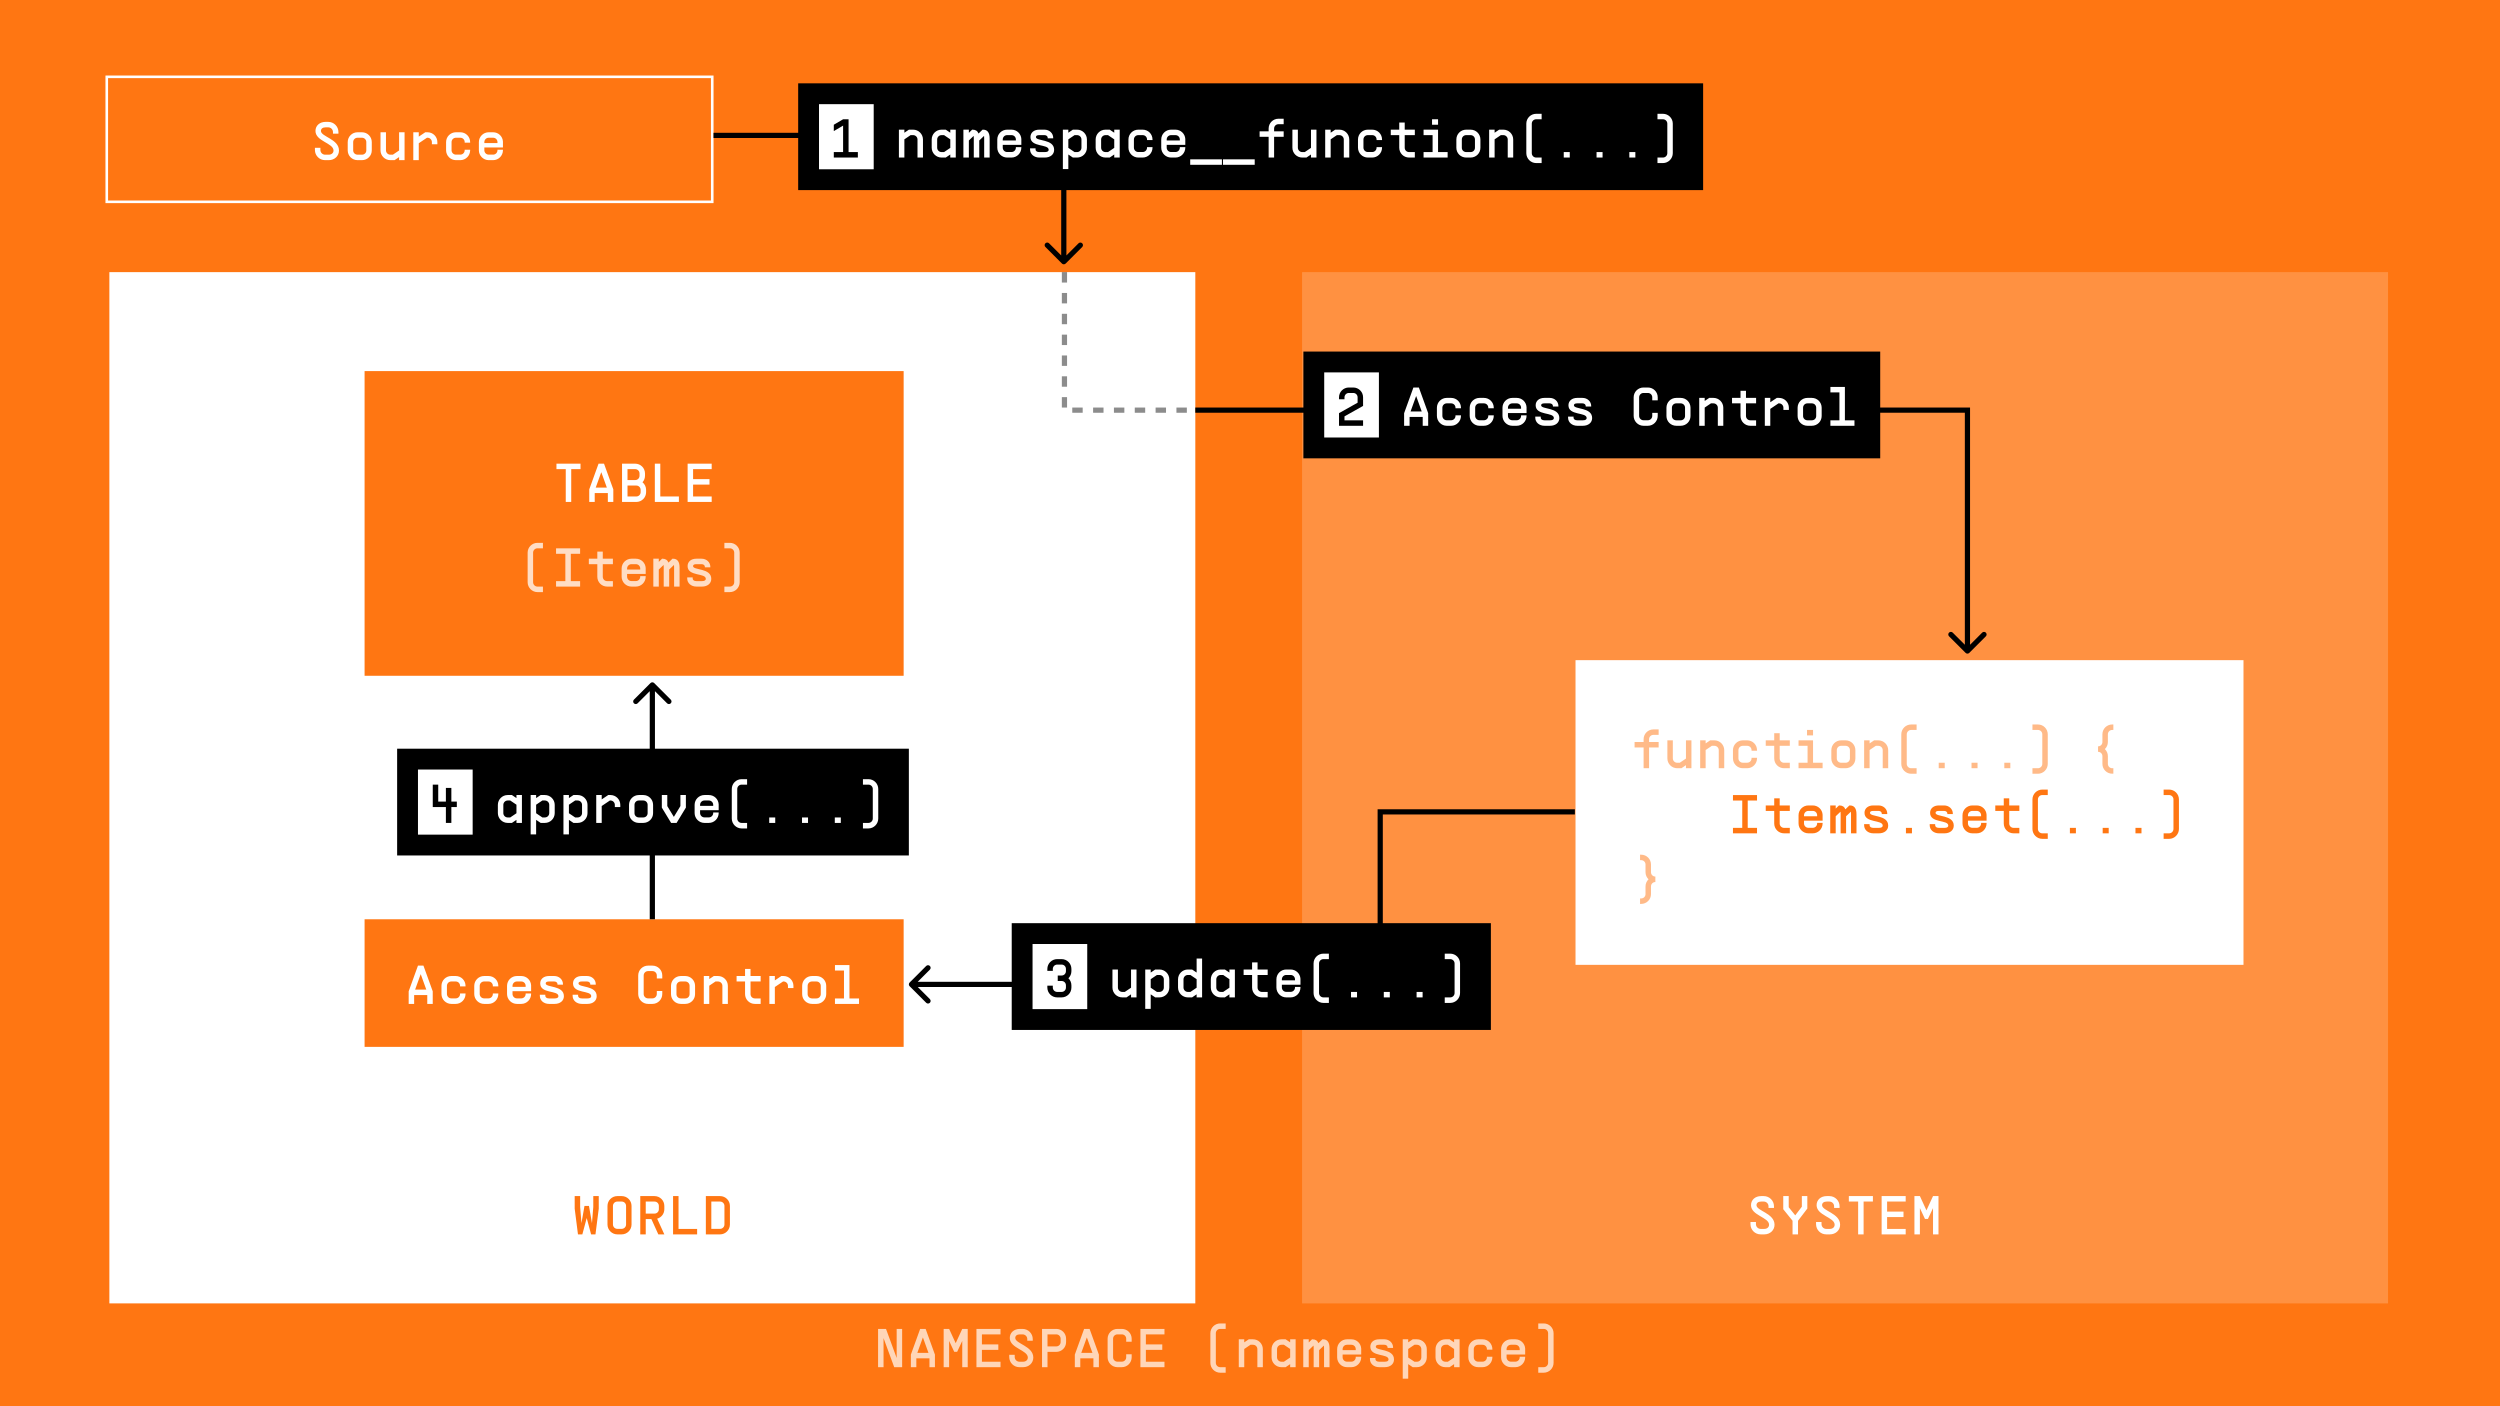 <svg width="1920" height="1080" viewBox="0 0 1920 1080" fill="none" xmlns="http://www.w3.org/2000/svg">
<rect width="1920" height="1080" fill="#FF7612"/>
<rect x="82" y="59" width="465" height="96" stroke="white" stroke-width="2"/>
<path d="M241.86 113.508H246.06V115.188C246.06 117.162 247.698 118.8 249.672 118.8H252.486C254.628 118.8 256.14 117.456 256.14 115.608C256.14 109.812 242.28 108.552 242.28 100.572C242.28 96.456 245.514 93.6 250.092 93.6H252.066C256.392 93.6 259.92 97.086 259.92 101.412V102.672H255.72V101.412C255.72 99.396 254.082 97.8 252.066 97.8H250.092C247.824 97.8 246.48 98.85 246.48 100.572C246.48 105.024 260.34 106.746 260.34 115.608C260.34 119.808 256.938 123 252.486 123H249.672C245.346 123 241.86 119.514 241.86 115.188V113.508ZM277.964 118.8C279.854 118.8 281.324 117.372 281.324 115.482V109.14C281.324 107.25 279.854 105.78 277.964 105.78H274.604C272.714 105.78 271.244 107.25 271.244 109.14V115.482C271.244 117.372 272.714 118.758 274.604 118.8H277.964ZM267.044 115.482V109.14C267.044 104.94 270.404 101.58 274.604 101.58H277.964C282.164 101.58 285.524 104.94 285.524 109.14V115.482C285.524 119.682 282.164 123 277.964 123H274.604C270.404 123 267.044 119.682 267.044 115.482ZM310.707 123H306.507V120.648L303.021 123H299.787C295.629 123 292.227 119.64 292.227 115.44V101.58H296.427V115.44C296.427 117.288 297.939 118.8 299.787 118.8H301.719L306.507 115.566V101.58H310.707V123ZM317.411 101.58H321.611V104.94L326.609 101.58H328.331C332.489 101.58 335.891 104.94 335.891 109.14V110.82H331.691V109.14C331.691 107.292 330.179 105.78 328.331 105.78H327.911L321.611 110.022V123H317.411V101.58ZM356.874 109.14C356.874 107.25 355.404 105.78 353.514 105.78H350.154C348.264 105.78 346.794 107.292 346.794 109.14V115.398C346.794 117.246 348.306 118.758 350.154 118.758H353.514C355.362 118.758 356.874 117.246 356.874 115.398V114.978H361.074V115.398C361.074 119.556 357.714 123 353.514 123H350.154C345.996 123 342.594 119.556 342.594 115.398V109.14C342.594 104.94 345.996 101.58 350.154 101.58H353.514C357.714 101.58 361.074 104.94 361.074 109.14V109.56H356.874V109.14ZM386.258 108.72V113.256H371.978V115.398C371.978 117.246 373.49 118.758 375.338 118.758H378.698C380.546 118.758 382.058 117.246 382.058 115.398V114.978H386.258V115.398C386.258 119.556 382.898 123 378.698 123H375.338C371.18 123 367.778 119.556 367.778 115.398V109.14C367.778 104.94 371.18 101.58 375.338 101.58H378.698C382.772 101.58 386.048 104.73 386.258 108.72ZM371.978 109.896H382.058V109.14C382.058 107.25 380.588 105.78 378.698 105.78H375.338C373.448 105.78 371.978 107.292 371.978 109.14V109.896Z" fill="white"/>
<rect x="84" y="209" width="834" height="792" fill="white"/>
<rect x="1000" y="209" width="834" height="792" fill="white" fill-opacity="0.2"/>
<path d="M452.322 926.16L454.632 939.39L455.64 927V918.6H459.84V928.26L457.32 948H453.96L450.6 935.442L447.24 948H443.88L441.36 928.26V918.6H445.56V927L446.568 939.39L448.878 926.16H452.322ZM477.464 943.758C479.312 943.758 480.824 942.246 480.824 940.398V926.16C480.824 924.27 479.354 922.8 477.464 922.8H474.104C472.214 922.8 470.744 924.312 470.744 926.16V940.398C470.744 942.246 472.256 943.758 474.104 943.758H477.464ZM466.544 940.398V926.16C466.544 921.96 469.946 918.6 474.104 918.6H477.464C481.664 918.6 485.024 921.96 485.024 926.16V940.398C485.024 944.556 481.664 948 477.464 948H474.104C469.946 948 466.544 944.556 466.544 940.398ZM510.207 948H505.587L500.253 936.24H495.927V948H491.727V918.6H502.647C506.847 918.6 510.207 921.96 510.207 926.16V928.68C510.207 932.166 507.897 935.064 504.705 935.946L510.207 948ZM495.927 932.04H502.647C504.537 932.04 506.007 930.57 506.007 928.68V926.16C506.007 924.27 504.537 922.8 502.647 922.8H495.927V932.04ZM521.111 918.6V943.8H535.391V948H516.911V918.6H521.111ZM553.014 918.6C557.172 918.6 560.574 921.96 560.574 926.16V940.398C560.574 944.556 557.172 948 553.014 948H542.094V918.6H553.014ZM546.294 943.758H553.014C554.862 943.758 556.374 942.246 556.374 940.398V926.16C556.374 924.312 554.904 922.8 553.014 922.8H546.294V943.758Z" fill="#FF7612"/>
<path d="M1344.36 938.508H1348.56V940.188C1348.56 942.162 1350.2 943.8 1352.17 943.8H1354.99C1357.13 943.8 1358.64 942.456 1358.64 940.608C1358.64 934.812 1344.78 933.552 1344.78 925.572C1344.78 921.456 1348.01 918.6 1352.59 918.6H1354.57C1358.89 918.6 1362.42 922.086 1362.42 926.412V927.672H1358.22V926.412C1358.22 924.396 1356.58 922.8 1354.57 922.8H1352.59C1350.32 922.8 1348.98 923.85 1348.98 925.572C1348.98 930.024 1362.84 931.746 1362.84 940.608C1362.84 944.808 1359.44 948 1354.99 948H1352.17C1347.85 948 1344.36 944.514 1344.36 940.188V938.508ZM1376.68 948V937.542L1369.54 928.68V918.6H1373.74V927.168L1378.7 933.342H1378.78L1383.82 926.748V918.6H1388.02V928.176L1380.88 937.542V948H1376.68ZM1394.73 938.508H1398.93V940.188C1398.93 942.162 1400.57 943.8 1402.54 943.8H1405.35C1407.5 943.8 1409.01 942.456 1409.01 940.608C1409.01 934.812 1395.15 933.552 1395.15 925.572C1395.15 921.456 1398.38 918.6 1402.96 918.6H1404.93C1409.26 918.6 1412.79 922.086 1412.79 926.412V927.672H1408.59V926.412C1408.59 924.396 1406.95 922.8 1404.93 922.8H1402.96C1400.69 922.8 1399.35 923.85 1399.35 925.572C1399.35 930.024 1413.21 931.746 1413.21 940.608C1413.21 944.808 1409.81 948 1405.35 948H1402.54C1398.21 948 1394.73 944.514 1394.73 940.188V938.508ZM1419.91 918.6H1438.39V922.8H1431.25V948H1427.05V922.8H1419.91V918.6ZM1463.57 918.6V922.8H1449.29V930.486H1461.89V934.686H1449.29V943.8H1463.57V948H1445.09V918.6H1463.57ZM1478.38 936.156L1474.48 927.84V948H1470.28V918.6H1474.48L1479.52 929.562L1484.56 918.6H1488.76V948H1484.56V927.84L1480.65 936.156H1478.38Z" fill="white"/>
<path opacity="0.7" d="M688.64 1020.6H692.84V1050H686.75L678.56 1027.66V1050H674.36V1020.6H680.45L688.64 1042.94V1020.6ZM703.744 1050H699.544V1040.34L706.684 1020.6H710.884L718.024 1040.34V1050H713.824V1043.2H703.744V1050ZM704.5 1039H713.068L708.826 1027.24H708.742L704.5 1039ZM732.833 1038.16L728.927 1029.84V1050H724.727V1020.6H728.927L733.967 1031.56L739.007 1020.6H743.207V1050H739.007V1029.84L735.101 1038.16H732.833ZM768.391 1020.6V1024.8H754.111V1032.49H766.711V1036.69H754.111V1045.8H768.391V1050H749.911V1020.6H768.391ZM775.094 1040.51H779.294V1042.19C779.294 1044.16 780.932 1045.8 782.906 1045.8H785.72C787.862 1045.8 789.374 1044.46 789.374 1042.61C789.374 1036.81 775.514 1035.55 775.514 1027.57C775.514 1023.46 778.748 1020.6 783.326 1020.6H785.3C789.626 1020.6 793.154 1024.09 793.154 1028.41V1029.67H788.954V1028.41C788.954 1026.4 787.316 1024.8 785.3 1024.8H783.326C781.058 1024.8 779.714 1025.85 779.714 1027.57C779.714 1032.02 793.574 1033.75 793.574 1042.61C793.574 1046.81 790.172 1050 785.72 1050H782.906C778.58 1050 775.094 1046.51 775.094 1042.19V1040.51ZM818.758 1030.68C818.758 1034.88 815.398 1038.24 811.198 1038.24H804.478V1050H800.278V1020.6H811.198C815.398 1020.6 818.758 1023.96 818.758 1028.16V1030.68ZM804.478 1034.04H811.198C813.088 1034.04 814.558 1032.57 814.558 1030.68V1028.16C814.558 1026.27 813.088 1024.8 811.198 1024.8H804.478V1034.04ZM829.662 1050H825.462V1040.34L832.602 1020.6H836.802L843.942 1040.34V1050H839.742V1043.2H829.662V1050ZM830.418 1039H838.986L834.744 1027.24H834.66L830.418 1039ZM864.925 1028.16C864.925 1026.27 863.455 1024.8 861.565 1024.8H858.205C856.315 1024.8 854.845 1026.31 854.845 1028.16V1042.4C854.845 1044.25 856.357 1045.76 858.205 1045.76H861.565C863.413 1045.76 864.925 1044.25 864.925 1042.4V1040.09H869.125V1042.4C869.125 1046.56 865.765 1050 861.565 1050H858.205C854.047 1050 850.645 1046.56 850.645 1042.4V1028.16C850.645 1023.96 854.047 1020.6 858.205 1020.6H861.565C865.765 1020.6 869.125 1023.96 869.125 1028.16V1030.47H864.925V1028.16ZM894.309 1020.6V1024.8H880.029V1032.49H892.629V1036.69H880.029V1045.8H894.309V1050H875.829V1020.6H894.309ZM937.116 1054.24C932.958 1054.24 929.556 1050.8 929.556 1046.64V1023.96C929.556 1019.76 932.958 1016.4 937.116 1016.4H941.316V1020.6H937.116C935.226 1020.6 933.756 1022.11 933.756 1023.96V1046.64C933.756 1048.49 935.268 1050 937.116 1050H941.316V1054.24H937.116ZM951.38 1028.58H955.58V1030.93L959.066 1028.58H962.3C966.458 1028.58 969.86 1031.94 969.86 1036.14V1050H965.66V1036.14C965.66 1034.29 964.148 1032.78 962.3 1032.78H960.368L955.58 1036.01V1050H951.38V1028.58ZM995.043 1028.58V1050H990.843V1047.65L987.357 1050H984.123C979.965 1050 976.563 1046.6 976.563 1042.44V1036.14C976.563 1031.94 979.965 1028.58 984.123 1028.58H987.357L990.843 1030.93V1028.58H995.043ZM980.763 1042.44C980.763 1044.29 982.275 1045.8 984.123 1045.8H986.055L990.843 1042.57V1036.01L986.055 1032.78H984.123C982.275 1032.78 980.763 1034.29 980.763 1036.14V1042.44ZM1000.91 1028.58H1005.11V1031.02L1007.63 1028.58H1007.96C1010.19 1028.58 1011.74 1029.55 1012.54 1031.56L1015.61 1028.58H1015.94C1019.26 1028.58 1021.07 1030.68 1021.07 1035.3V1050H1016.87V1035.3C1016.87 1034.5 1016.87 1033.83 1016.78 1033.37L1013.09 1036.9V1050H1008.89V1035.3C1008.89 1034.5 1008.89 1033.83 1008.8 1033.37L1005.11 1036.9V1050H1000.91V1028.58ZM1007.5 1032.11H1007.75H1007.5ZM1015.48 1032.11H1015.73H1015.48ZM1045.41 1035.72V1040.26H1031.13V1042.4C1031.13 1044.25 1032.64 1045.76 1034.49 1045.76H1037.85C1039.7 1045.76 1041.21 1044.25 1041.21 1042.4V1041.98H1045.41V1042.4C1045.41 1046.56 1042.05 1050 1037.85 1050H1034.49C1030.33 1050 1026.93 1046.56 1026.93 1042.4V1036.14C1026.93 1031.94 1030.33 1028.58 1034.49 1028.58H1037.85C1041.92 1028.58 1045.2 1031.73 1045.41 1035.72ZM1031.13 1036.9H1041.21V1036.14C1041.21 1034.25 1039.74 1032.78 1037.85 1032.78H1034.49C1032.6 1032.78 1031.13 1034.29 1031.13 1036.14V1036.9ZM1052.11 1042.94H1056.31V1043.78C1056.31 1044.96 1057.41 1045.8 1059.21 1045.8H1063.45C1065.43 1045.8 1066.39 1045.13 1066.39 1044.08C1066.39 1039.33 1052.41 1042.4 1052.41 1034.25C1052.41 1030.85 1055.14 1028.58 1059.13 1028.58H1063.16C1066.94 1028.58 1069.88 1031.31 1069.88 1034.84V1035.22H1065.68V1034.84C1065.68 1033.66 1064.63 1032.78 1063.16 1032.78H1059.13C1057.36 1032.78 1056.61 1033.37 1056.61 1034.25C1056.61 1037.65 1070.59 1035.51 1070.59 1044.08C1070.59 1047.61 1067.7 1050 1063.45 1050H1059.21C1055.14 1050 1052.11 1047.35 1052.11 1043.78V1042.94ZM1077.3 1058.82V1028.58H1081.5V1030.93L1084.98 1028.58H1088.22C1092.38 1028.58 1095.78 1031.98 1095.78 1036.14V1042.44C1095.78 1046.64 1092.38 1050 1088.22 1050H1084.98L1081.5 1047.65V1058.82H1077.3ZM1081.5 1042.57L1086.29 1045.8H1088.22C1090.07 1045.8 1091.58 1044.29 1091.58 1042.44V1036.14C1091.58 1034.29 1090.07 1032.78 1088.22 1032.78H1086.29L1081.5 1036.01V1042.57ZM1120.96 1028.58V1050H1116.76V1047.65L1113.28 1050H1110.04C1105.88 1050 1102.48 1046.6 1102.48 1042.44V1036.14C1102.48 1031.94 1105.88 1028.58 1110.04 1028.58H1113.28L1116.76 1030.93V1028.58H1120.96ZM1106.68 1042.44C1106.68 1044.29 1108.19 1045.8 1110.04 1045.8H1111.97L1116.76 1042.57V1036.01L1111.97 1032.78H1110.04C1108.19 1032.78 1106.68 1034.29 1106.68 1036.14V1042.44ZM1141.94 1036.14C1141.94 1034.25 1140.47 1032.78 1138.58 1032.78H1135.22C1133.33 1032.78 1131.86 1034.29 1131.86 1036.14V1042.4C1131.86 1044.25 1133.38 1045.76 1135.22 1045.76H1138.58C1140.43 1045.76 1141.94 1044.25 1141.94 1042.4V1041.98H1146.14V1042.4C1146.14 1046.56 1142.78 1050 1138.58 1050H1135.22C1131.07 1050 1127.66 1046.56 1127.66 1042.4V1036.14C1127.66 1031.94 1131.07 1028.58 1135.22 1028.58H1138.58C1142.78 1028.58 1146.14 1031.94 1146.14 1036.14V1036.56H1141.94V1036.14ZM1171.33 1035.72V1040.26H1157.05V1042.4C1157.05 1044.25 1158.56 1045.76 1160.41 1045.76H1163.77C1165.62 1045.76 1167.13 1044.25 1167.13 1042.4V1041.98H1171.33V1042.4C1171.33 1046.56 1167.97 1050 1163.77 1050H1160.41C1156.25 1050 1152.85 1046.56 1152.85 1042.4V1036.14C1152.85 1031.94 1156.25 1028.58 1160.41 1028.58H1163.77C1167.84 1028.58 1171.12 1031.73 1171.33 1035.72ZM1157.05 1036.9H1167.13V1036.14C1167.13 1034.25 1165.66 1032.78 1163.77 1032.78H1160.41C1158.52 1032.78 1157.05 1034.29 1157.05 1036.14V1036.9ZM1185.59 1054.24H1181.39V1050H1185.59C1187.44 1050 1188.95 1048.49 1188.95 1046.64V1023.96C1188.95 1022.11 1187.48 1020.6 1185.59 1020.6H1181.39V1016.4H1185.59C1189.75 1016.4 1193.15 1019.76 1193.15 1023.96V1046.64C1193.15 1050.8 1189.75 1054.24 1185.59 1054.24Z" fill="white"/>
<rect width="414" height="98" transform="translate(280 706)" fill="#FF7612"/>
<path d="M318.06 771H313.86V761.34L321 741.6H325.2L332.34 761.34V771H328.14V764.196H318.06V771ZM318.816 759.996H327.384L323.142 748.236H323.058L318.816 759.996ZM353.324 757.14C353.324 755.25 351.854 753.78 349.964 753.78H346.604C344.714 753.78 343.244 755.292 343.244 757.14V763.398C343.244 765.246 344.756 766.758 346.604 766.758H349.964C351.812 766.758 353.324 765.246 353.324 763.398V762.978H357.524V763.398C357.524 767.556 354.164 771 349.964 771H346.604C342.446 771 339.044 767.556 339.044 763.398V757.14C339.044 752.94 342.446 749.58 346.604 749.58H349.964C354.164 749.58 357.524 752.94 357.524 757.14V757.56H353.324V757.14ZM378.507 757.14C378.507 755.25 377.037 753.78 375.147 753.78H371.787C369.897 753.78 368.427 755.292 368.427 757.14V763.398C368.427 765.246 369.939 766.758 371.787 766.758H375.147C376.995 766.758 378.507 765.246 378.507 763.398V762.978H382.707V763.398C382.707 767.556 379.347 771 375.147 771H371.787C367.629 771 364.227 767.556 364.227 763.398V757.14C364.227 752.94 367.629 749.58 371.787 749.58H375.147C379.347 749.58 382.707 752.94 382.707 757.14V757.56H378.507V757.14ZM407.891 756.72V761.256H393.611V763.398C393.611 765.246 395.123 766.758 396.971 766.758H400.331C402.179 766.758 403.691 765.246 403.691 763.398V762.978H407.891V763.398C407.891 767.556 404.531 771 400.331 771H396.971C392.813 771 389.411 767.556 389.411 763.398V757.14C389.411 752.94 392.813 749.58 396.971 749.58H400.331C404.405 749.58 407.681 752.73 407.891 756.72ZM393.611 757.896H403.691V757.14C403.691 755.25 402.221 753.78 400.331 753.78H396.971C395.081 753.78 393.611 755.292 393.611 757.14V757.896ZM414.594 763.944H418.794V764.784C418.794 765.96 419.886 766.8 421.692 766.8H425.934C427.908 766.8 428.874 766.128 428.874 765.078C428.874 760.332 414.888 763.398 414.888 755.25C414.888 751.848 417.618 749.58 421.608 749.58H425.64C429.42 749.58 432.36 752.31 432.36 755.838V756.216H428.16V755.838C428.16 754.662 427.11 753.78 425.64 753.78H421.608C419.844 753.78 419.088 754.368 419.088 755.25C419.088 758.652 433.074 756.51 433.074 765.078C433.074 768.606 430.176 771 425.934 771H421.692C417.618 771 414.594 768.354 414.594 764.784V763.944ZM439.778 763.944H443.978V764.784C443.978 765.96 445.07 766.8 446.876 766.8H451.118C453.092 766.8 454.058 766.128 454.058 765.078C454.058 760.332 440.072 763.398 440.072 755.25C440.072 751.848 442.802 749.58 446.792 749.58H450.824C454.604 749.58 457.544 752.31 457.544 755.838V756.216H453.344V755.838C453.344 754.662 452.294 753.78 450.824 753.78H446.792C445.028 753.78 444.272 754.368 444.272 755.25C444.272 758.652 458.258 756.51 458.258 765.078C458.258 768.606 455.36 771 451.118 771H446.876C442.802 771 439.778 768.354 439.778 764.784V763.944ZM504.425 749.16C504.425 747.27 502.955 745.8 501.065 745.8H497.705C495.815 745.8 494.345 747.312 494.345 749.16V763.398C494.345 765.246 495.857 766.758 497.705 766.758H501.065C502.913 766.758 504.425 765.246 504.425 763.398V761.088H508.625V763.398C508.625 767.556 505.265 771 501.065 771H497.705C493.547 771 490.145 767.556 490.145 763.398V749.16C490.145 744.96 493.547 741.6 497.705 741.6H501.065C505.265 741.6 508.625 744.96 508.625 749.16V751.47H504.425V749.16ZM526.249 766.8C528.139 766.8 529.609 765.372 529.609 763.482V757.14C529.609 755.25 528.139 753.78 526.249 753.78H522.889C520.999 753.78 519.529 755.25 519.529 757.14V763.482C519.529 765.372 520.999 766.758 522.889 766.8H526.249ZM515.329 763.482V757.14C515.329 752.94 518.689 749.58 522.889 749.58H526.249C530.449 749.58 533.809 752.94 533.809 757.14V763.482C533.809 767.682 530.449 771 526.249 771H522.889C518.689 771 515.329 767.682 515.329 763.482ZM540.512 749.58H544.712V751.932L548.198 749.58H551.432C555.59 749.58 558.992 752.94 558.992 757.14V771H554.792V757.14C554.792 755.292 553.28 753.78 551.432 753.78H549.5L544.712 757.014V771H540.512V749.58ZM579.766 771C575.566 771 572.206 767.64 572.206 763.44V753.78H565.696V749.58H572.206V744.12H576.406V749.58H584.176V753.78H576.406V763.44C576.406 765.33 577.876 766.8 579.766 766.8H584.176V771H579.766ZM590.88 749.58H595.08V752.94L600.078 749.58H601.8C605.958 749.58 609.36 752.94 609.36 757.14V758.82H605.16V757.14C605.16 755.292 603.648 753.78 601.8 753.78H601.38L595.08 758.022V771H590.88V749.58ZM626.983 766.8C628.873 766.8 630.343 765.372 630.343 763.482V757.14C630.343 755.25 628.873 753.78 626.983 753.78H623.623C621.733 753.78 620.263 755.25 620.263 757.14V763.482C620.263 765.372 621.733 766.758 623.623 766.8H626.983ZM616.063 763.482V757.14C616.063 752.94 619.423 749.58 623.623 749.58H626.983C631.183 749.58 634.543 752.94 634.543 757.14V763.482C634.543 767.682 631.183 771 626.983 771H623.623C619.423 771 616.063 767.682 616.063 763.482ZM652.377 766.8H659.727V771H641.247V766.8H648.177V745.38H641.247V741.18H652.377V766.8Z" fill="white"/>
<rect width="414" height="234" transform="translate(280 285)" fill="#FF7612"/>
<path d="M427.36 356.1H445.84V360.3H438.7V385.5H434.5V360.3H427.36V356.1ZM456.744 385.5H452.544V375.84L459.684 356.1H463.884L471.024 375.84V385.5H466.824V378.696H456.744V385.5ZM457.5 374.496H466.068L461.826 362.736H461.742L457.5 374.496ZM495.367 365.34C495.367 367.272 494.653 369.078 493.435 370.38C495.115 371.766 496.207 373.866 496.207 376.26V377.94C496.207 382.14 492.847 385.5 488.647 385.5H477.727V356.1H487.807C492.007 356.1 495.367 359.46 495.367 363.66V365.34ZM481.927 381.3H488.647C490.537 381.3 492.007 379.83 492.007 377.94V376.26C492.007 374.37 490.537 372.9 488.647 372.9H481.927V381.3ZM481.927 368.7H487.807C489.697 368.7 491.167 367.23 491.167 365.34V363.66C491.167 361.77 489.697 360.3 487.807 360.3H481.927V368.7ZM507.111 356.1V381.3H521.391V385.5H502.911V356.1H507.111ZM546.574 356.1V360.3H532.294V367.986H544.894V372.186H532.294V381.3H546.574V385.5H528.094V356.1H546.574Z" fill="white"/>
<path opacity="0.75" d="M412.78 454.742C408.622 454.742 405.22 451.298 405.22 447.14V424.46C405.22 420.26 408.622 416.9 412.78 416.9H416.98V421.1H412.78C410.89 421.1 409.42 422.612 409.42 424.46V447.14C409.42 448.988 410.932 450.5 412.78 450.5H416.98V454.742H412.78ZM427.044 421.1H445.524V425.3H438.384V446.3H445.524V450.5H427.044V446.3H434.184V425.3H427.044V421.1ZM466.297 450.5C462.097 450.5 458.737 447.14 458.737 442.94V433.28H452.227V429.08H458.737V423.62H462.937V429.08H470.707V433.28H462.937V442.94C462.937 444.83 464.407 446.3 466.297 446.3H470.707V450.5H466.297ZM495.891 436.22V440.756H481.611V442.898C481.611 444.746 483.123 446.258 484.971 446.258H488.331C490.179 446.258 491.691 444.746 491.691 442.898V442.478H495.891V442.898C495.891 447.056 492.531 450.5 488.331 450.5H484.971C480.813 450.5 477.411 447.056 477.411 442.898V436.64C477.411 432.44 480.813 429.08 484.971 429.08H488.331C492.405 429.08 495.681 432.23 495.891 436.22ZM481.611 437.396H491.691V436.64C491.691 434.75 490.221 433.28 488.331 433.28H484.971C483.081 433.28 481.611 434.792 481.611 436.64V437.396ZM501.754 429.08H505.954V431.516L508.474 429.08H508.81C511.036 429.08 512.59 430.046 513.388 432.062L516.454 429.08H516.79C520.108 429.08 521.914 431.18 521.914 435.8V450.5H517.714V435.8C517.714 435.002 517.714 434.33 517.63 433.868L513.934 437.396V450.5H509.734V435.8C509.734 435.002 509.734 434.33 509.65 433.868L505.954 437.396V450.5H501.754V429.08ZM508.348 432.608H508.6H508.348ZM516.328 432.608H516.58H516.328ZM527.778 443.444H531.978V444.284C531.978 445.46 533.07 446.3 534.876 446.3H539.118C541.092 446.3 542.058 445.628 542.058 444.578C542.058 439.832 528.072 442.898 528.072 434.75C528.072 431.348 530.802 429.08 534.792 429.08H538.824C542.604 429.08 545.544 431.81 545.544 435.338V435.716H541.344V435.338C541.344 434.162 540.294 433.28 538.824 433.28H534.792C533.028 433.28 532.272 433.868 532.272 434.75C532.272 438.152 546.258 436.01 546.258 444.578C546.258 448.106 543.36 450.5 539.118 450.5H534.876C530.802 450.5 527.778 447.854 527.778 444.284V443.444ZM560.522 454.742H556.322V450.5H560.522C562.37 450.5 563.882 448.988 563.882 447.14V424.46C563.882 422.612 562.412 421.1 560.522 421.1H556.322V416.9H560.522C564.68 416.9 568.082 420.26 568.082 424.46V447.14C568.082 451.298 564.68 454.742 560.522 454.742Z" fill="white"/>
<rect width="513" height="234" transform="translate(1210 507)" fill="white"/>
<path d="M1269.85 560.18H1273.84V564.38H1269.85C1267.96 564.38 1266.49 565.85 1266.49 567.74V569.84H1273.84V574.04H1266.49V590H1262.29V574.04H1255.36V569.84H1262.29V567.74C1262.29 563.54 1265.65 560.18 1269.85 560.18ZM1299.02 590H1294.82V587.648L1291.34 590H1288.1C1283.95 590 1280.54 586.64 1280.54 582.44V568.58H1284.74V582.44C1284.74 584.288 1286.26 585.8 1288.1 585.8H1290.04L1294.82 582.566V568.58H1299.02V590ZM1305.73 568.58H1309.93V570.932L1313.41 568.58H1316.65C1320.81 568.58 1324.21 571.94 1324.21 576.14V590H1320.01V576.14C1320.01 574.292 1318.5 572.78 1316.65 572.78H1314.72L1309.93 576.014V590H1305.73V568.58ZM1345.19 576.14C1345.19 574.25 1343.72 572.78 1341.83 572.78H1338.47C1336.58 572.78 1335.11 574.292 1335.11 576.14V582.398C1335.11 584.246 1336.62 585.758 1338.47 585.758H1341.83C1343.68 585.758 1345.19 584.246 1345.19 582.398V581.978H1349.39V582.398C1349.39 586.556 1346.03 590 1341.83 590H1338.47C1334.31 590 1330.91 586.556 1330.91 582.398V576.14C1330.91 571.94 1334.31 568.58 1338.47 568.58H1341.83C1346.03 568.58 1349.39 571.94 1349.39 576.14V576.56H1345.19V576.14ZM1370.16 590C1365.96 590 1362.6 586.64 1362.6 582.44V572.78H1356.09V568.58H1362.6V563.12H1366.8V568.58H1374.57V572.78H1366.8V582.44C1366.8 584.33 1368.27 585.8 1370.16 585.8H1374.57V590H1370.16ZM1392.41 585.8H1399.76V590H1381.28V585.8H1388.21V572.78H1381.28V568.58H1392.41V585.8ZM1387.79 564.8V560.6H1392.41V564.8H1387.79ZM1417.38 585.8C1419.27 585.8 1420.74 584.372 1420.74 582.482V576.14C1420.74 574.25 1419.27 572.78 1417.38 572.78H1414.02C1412.13 572.78 1410.66 574.25 1410.66 576.14V582.482C1410.66 584.372 1412.13 585.758 1414.02 585.8H1417.38ZM1406.46 582.482V576.14C1406.46 571.94 1409.82 568.58 1414.02 568.58H1417.38C1421.58 568.58 1424.94 571.94 1424.94 576.14V582.482C1424.94 586.682 1421.58 590 1417.38 590H1414.02C1409.82 590 1406.46 586.682 1406.46 582.482ZM1431.65 568.58H1435.85V570.932L1439.33 568.58H1442.57C1446.72 568.58 1450.13 571.94 1450.13 576.14V590H1445.93V576.14C1445.93 574.292 1444.41 572.78 1442.57 572.78H1440.63L1435.85 576.014V590H1431.65V568.58ZM1467.75 594.242C1463.59 594.242 1460.19 590.798 1460.19 586.64V563.96C1460.19 559.76 1463.59 556.4 1467.75 556.4H1471.95V560.6H1467.75C1465.86 560.6 1464.39 562.112 1464.39 563.96V586.64C1464.39 588.488 1465.9 590 1467.75 590H1471.95V594.242H1467.75ZM1488.94 585.8H1493.56V590H1488.94V585.8ZM1514.13 585.8H1518.75V590H1514.13V585.8ZM1539.31 585.8H1543.93V590H1539.31V585.8ZM1565.12 594.242H1560.92V590H1565.12C1566.97 590 1568.48 588.488 1568.48 586.64V563.96C1568.48 562.112 1567.01 560.6 1565.12 560.6H1560.92V556.4H1565.12C1569.28 556.4 1572.68 559.76 1572.68 563.96V586.64C1572.68 590.798 1569.28 594.242 1565.12 594.242ZM1611.29 573.2C1613.18 573.2 1614.65 571.73 1614.65 569.84V563.96C1614.65 559.76 1618.01 556.4 1622.21 556.4H1623.05V560.6H1622.21C1620.32 560.6 1618.85 562.07 1618.85 563.96V569.84C1618.85 571.982 1617.97 573.914 1616.54 575.3C1617.97 576.686 1618.85 578.618 1618.85 580.76V586.64C1618.85 588.53 1620.32 590 1622.21 590H1623.05V594.2H1622.21C1618.01 594.2 1614.65 590.84 1614.65 586.64V580.76C1614.65 578.87 1613.18 577.4 1611.29 577.4V573.2ZM1271.32 677.4C1269.43 677.4 1267.96 678.87 1267.96 680.76V686.64C1267.96 690.84 1264.6 694.2 1260.4 694.2H1259.56V690H1260.4C1262.29 690 1263.76 688.53 1263.76 686.64V680.76C1263.76 678.618 1264.64 676.686 1266.07 675.3C1264.64 673.914 1263.76 671.982 1263.76 669.84V663.96C1263.76 662.07 1262.29 660.6 1260.4 660.6H1259.56V656.4H1260.4C1264.6 656.4 1267.96 659.76 1267.96 663.96V669.84C1267.96 671.73 1269.43 673.2 1271.32 673.2V677.4Z" fill="#FF7612" fill-opacity="0.5"/>
<path d="M1330.91 610.6H1349.39V614.8H1342.25V635.8H1349.39V640H1330.91V635.8H1338.05V614.8H1330.91V610.6ZM1370.16 640C1365.96 640 1362.6 636.64 1362.6 632.44V622.78H1356.09V618.58H1362.6V613.12H1366.8V618.58H1374.57V622.78H1366.8V632.44C1366.8 634.33 1368.27 635.8 1370.16 635.8H1374.57V640H1370.16ZM1399.76 625.72V630.256H1385.48V632.398C1385.48 634.246 1386.99 635.758 1388.84 635.758H1392.2C1394.05 635.758 1395.56 634.246 1395.56 632.398V631.978H1399.76V632.398C1399.76 636.556 1396.4 640 1392.2 640H1388.84C1384.68 640 1381.28 636.556 1381.28 632.398V626.14C1381.28 621.94 1384.68 618.58 1388.84 618.58H1392.2C1396.27 618.58 1399.55 621.73 1399.76 625.72ZM1385.48 626.896H1395.56V626.14C1395.56 624.25 1394.09 622.78 1392.2 622.78H1388.84C1386.95 622.78 1385.48 624.292 1385.48 626.14V626.896ZM1405.62 618.58H1409.82V621.016L1412.34 618.58H1412.68C1414.9 618.58 1416.46 619.546 1417.26 621.562L1420.32 618.58H1420.66C1423.98 618.58 1425.78 620.68 1425.78 625.3V640H1421.58V625.3C1421.58 624.502 1421.58 623.83 1421.5 623.368L1417.8 626.896V640H1413.6V625.3C1413.6 624.502 1413.6 623.83 1413.52 623.368L1409.82 626.896V640H1405.62V618.58ZM1412.22 622.108H1412.47H1412.22ZM1420.2 622.108H1420.45H1420.2ZM1431.65 632.944H1435.85V633.784C1435.85 634.96 1436.94 635.8 1438.74 635.8H1442.99C1444.96 635.8 1445.93 635.128 1445.93 634.078C1445.93 629.332 1431.94 632.398 1431.94 624.25C1431.94 620.848 1434.67 618.58 1438.66 618.58H1442.69C1446.47 618.58 1449.41 621.31 1449.41 624.838V625.216H1445.21V624.838C1445.21 623.662 1444.16 622.78 1442.69 622.78H1438.66C1436.9 622.78 1436.14 623.368 1436.14 624.25C1436.14 627.652 1450.13 625.51 1450.13 634.078C1450.13 637.606 1447.23 640 1442.99 640H1438.74C1434.67 640 1431.65 637.354 1431.65 633.784V632.944ZM1463.76 635.8H1468.38V640H1463.76V635.8ZM1482.01 632.944H1486.21V633.784C1486.21 634.96 1487.3 635.8 1489.11 635.8H1493.35C1495.33 635.8 1496.29 635.128 1496.29 634.078C1496.29 629.332 1482.31 632.398 1482.31 624.25C1482.31 620.848 1485.04 618.58 1489.03 618.58H1493.06C1496.84 618.58 1499.78 621.31 1499.78 624.838V625.216H1495.58V624.838C1495.58 623.662 1494.53 622.78 1493.06 622.78H1489.03C1487.26 622.78 1486.51 623.368 1486.51 624.25C1486.51 627.652 1500.49 625.51 1500.49 634.078C1500.49 637.606 1497.59 640 1493.35 640H1489.11C1485.04 640 1482.01 637.354 1482.01 633.784V632.944ZM1525.68 625.72V630.256H1511.4V632.398C1511.4 634.246 1512.91 635.758 1514.76 635.758H1518.12C1519.96 635.758 1521.48 634.246 1521.48 632.398V631.978H1525.68V632.398C1525.68 636.556 1522.32 640 1518.12 640H1514.76C1510.6 640 1507.2 636.556 1507.2 632.398V626.14C1507.2 621.94 1510.6 618.58 1514.76 618.58H1518.12C1522.19 618.58 1525.47 621.73 1525.68 625.72ZM1511.4 626.896H1521.48V626.14C1521.48 624.25 1520.01 622.78 1518.12 622.78H1514.76C1512.87 622.78 1511.4 624.292 1511.4 626.14V626.896ZM1546.45 640C1542.25 640 1538.89 636.64 1538.89 632.44V622.78H1532.38V618.58H1538.89V613.12H1543.09V618.58H1550.86V622.78H1543.09V632.44C1543.09 634.33 1544.56 635.8 1546.45 635.8H1550.86V640H1546.45ZM1568.48 644.242C1564.33 644.242 1560.92 640.798 1560.92 636.64V613.96C1560.92 609.76 1564.33 606.4 1568.48 606.4H1572.68V610.6H1568.48C1566.59 610.6 1565.12 612.112 1565.12 613.96V636.64C1565.12 638.488 1566.64 640 1568.48 640H1572.68V644.242H1568.48ZM1589.68 635.8H1594.3V640H1589.68V635.8ZM1614.86 635.8H1619.48V640H1614.86V635.8ZM1640.04 635.8H1644.66V640H1640.04V635.8ZM1665.86 644.242H1661.66V640H1665.86C1667.71 640 1669.22 638.488 1669.22 636.64V613.96C1669.22 612.112 1667.75 610.6 1665.86 610.6H1661.66V606.4H1665.86C1670.02 606.4 1673.42 609.76 1673.42 613.96V636.64C1673.42 640.798 1670.02 644.242 1665.86 644.242Z" fill="#FF7612"/>
<path d="M817 104H819V102H817V104ZM815.586 202.414C816.367 203.195 817.633 203.195 818.414 202.414L831.142 189.686C831.923 188.905 831.923 187.639 831.142 186.858C830.361 186.077 829.095 186.077 828.314 186.858L817 198.172L805.686 186.858C804.905 186.077 803.639 186.077 802.858 186.858C802.077 187.639 802.077 188.905 802.858 189.686L815.586 202.414ZM548 106H817V102H548V106ZM815 104V201H819V104H815Z" fill="black"/>
<rect width="695" height="82" transform="translate(613 64)" fill="black"/>
<rect width="42" height="50" transform="translate(629 80)" fill="white"/>
<path d="M658.84 116.8V121H640.36V116.8H647.5V96.472L640.36 100.672V95.8L647.5 91.6H651.7V116.8H658.84Z" fill="black"/>
<path d="M690.36 99.58H694.56V101.932L698.046 99.58H701.28C705.438 99.58 708.84 102.94 708.84 107.14V121H704.64V107.14C704.64 105.292 703.128 103.78 701.28 103.78H699.348L694.56 107.014V121H690.36V99.58ZM734.024 99.58V121H729.824V118.648L726.338 121H723.104C718.946 121 715.544 117.598 715.544 113.44V107.14C715.544 102.94 718.946 99.58 723.104 99.58H726.338L729.824 101.932V99.58H734.024ZM719.744 113.44C719.744 115.288 721.256 116.8 723.104 116.8H725.036L729.824 113.566V107.014L725.036 103.78H723.104C721.256 103.78 719.744 105.292 719.744 107.14V113.44ZM739.887 99.58H744.087V102.016L746.607 99.58H746.943C749.169 99.58 750.723 100.546 751.521 102.562L754.587 99.58H754.923C758.241 99.58 760.047 101.68 760.047 106.3V121H755.847V106.3C755.847 105.502 755.847 104.83 755.763 104.368L752.067 107.896V121H747.867V106.3C747.867 105.502 747.867 104.83 747.783 104.368L744.087 107.896V121H739.887V99.58ZM746.481 103.108H746.733H746.481ZM754.461 103.108H754.713H754.461ZM784.391 106.72V111.256H770.111V113.398C770.111 115.246 771.623 116.758 773.471 116.758H776.831C778.679 116.758 780.191 115.246 780.191 113.398V112.978H784.391V113.398C784.391 117.556 781.031 121 776.831 121H773.471C769.313 121 765.911 117.556 765.911 113.398V107.14C765.911 102.94 769.313 99.58 773.471 99.58H776.831C780.905 99.58 784.181 102.73 784.391 106.72ZM770.111 107.896H780.191V107.14C780.191 105.25 778.721 103.78 776.831 103.78H773.471C771.581 103.78 770.111 105.292 770.111 107.14V107.896ZM791.094 113.944H795.294V114.784C795.294 115.96 796.386 116.8 798.192 116.8H802.434C804.408 116.8 805.374 116.128 805.374 115.078C805.374 110.332 791.388 113.398 791.388 105.25C791.388 101.848 794.118 99.58 798.108 99.58H802.14C805.92 99.58 808.86 102.31 808.86 105.838V106.216H804.66V105.838C804.66 104.662 803.61 103.78 802.14 103.78H798.108C796.344 103.78 795.588 104.368 795.588 105.25C795.588 108.652 809.574 106.51 809.574 115.078C809.574 118.606 806.676 121 802.434 121H798.192C794.118 121 791.094 118.354 791.094 114.784V113.944ZM816.278 129.82V99.58H820.478V101.932L823.964 99.58H827.198C831.356 99.58 834.758 102.982 834.758 107.14V113.44C834.758 117.64 831.356 121 827.198 121H823.964L820.478 118.648V129.82H816.278ZM820.478 113.566L825.266 116.8H827.198C829.046 116.8 830.558 115.288 830.558 113.44V107.14C830.558 105.292 829.046 103.78 827.198 103.78H825.266L820.478 107.014V113.566ZM859.942 99.58V121H855.742V118.648L852.256 121H849.022C844.864 121 841.462 117.598 841.462 113.44V107.14C841.462 102.94 844.864 99.58 849.022 99.58H852.256L855.742 101.932V99.58H859.942ZM845.662 113.44C845.662 115.288 847.174 116.8 849.022 116.8H850.954L855.742 113.566V107.014L850.954 103.78H849.022C847.174 103.78 845.662 105.292 845.662 107.14V113.44ZM880.925 107.14C880.925 105.25 879.455 103.78 877.565 103.78H874.205C872.315 103.78 870.845 105.292 870.845 107.14V113.398C870.845 115.246 872.357 116.758 874.205 116.758H877.565C879.413 116.758 880.925 115.246 880.925 113.398V112.978H885.125V113.398C885.125 117.556 881.765 121 877.565 121H874.205C870.047 121 866.645 117.556 866.645 113.398V107.14C866.645 102.94 870.047 99.58 874.205 99.58H877.565C881.765 99.58 885.125 102.94 885.125 107.14V107.56H880.925V107.14ZM910.309 106.72V111.256H896.029V113.398C896.029 115.246 897.541 116.758 899.389 116.758H902.749C904.597 116.758 906.109 115.246 906.109 113.398V112.978H910.309V113.398C910.309 117.556 906.949 121 902.749 121H899.389C895.231 121 891.829 117.556 891.829 113.398V107.14C891.829 102.94 895.231 99.58 899.389 99.58H902.749C906.823 99.58 910.099 102.73 910.309 106.72ZM896.029 107.896H906.109V107.14C906.109 105.25 904.639 103.78 902.749 103.78H899.389C897.499 103.78 896.029 105.292 896.029 107.14V107.896ZM914.072 122.386H938.432V126.586H914.072V122.386ZM939.256 122.386H963.616V126.586H939.256V122.386ZM981.87 91.18H985.86V95.38H981.87C979.98 95.38 978.51 96.85 978.51 98.74V100.84H985.86V105.04H978.51V121H974.31V105.04H967.38V100.84H974.31V98.74C974.31 94.54 977.67 91.18 981.87 91.18ZM1011.04 121H1006.84V118.648L1003.36 121H1000.12C995.965 121 992.563 117.64 992.563 113.44V99.58H996.763V113.44C996.763 115.288 998.275 116.8 1000.12 116.8H1002.06L1006.84 113.566V99.58H1011.04V121ZM1017.75 99.58H1021.95V101.932L1025.43 99.58H1028.67C1032.82 99.58 1036.23 102.94 1036.23 107.14V121H1032.03V107.14C1032.03 105.292 1030.51 103.78 1028.67 103.78H1026.73L1021.95 107.014V121H1017.75V99.58ZM1057.21 107.14C1057.21 105.25 1055.74 103.78 1053.85 103.78H1050.49C1048.6 103.78 1047.13 105.292 1047.13 107.14V113.398C1047.13 115.246 1048.64 116.758 1050.49 116.758H1053.85C1055.7 116.758 1057.21 115.246 1057.21 113.398V112.978H1061.41V113.398C1061.41 117.556 1058.05 121 1053.85 121H1050.49C1046.33 121 1042.93 117.556 1042.93 113.398V107.14C1042.93 102.94 1046.33 99.58 1050.49 99.58H1053.85C1058.05 99.58 1061.41 102.94 1061.41 107.14V107.56H1057.21V107.14ZM1082.18 121C1077.98 121 1074.62 117.64 1074.62 113.44V103.78H1068.11V99.58H1074.62V94.12H1078.82V99.58H1086.59V103.78H1078.82V113.44C1078.82 115.33 1080.29 116.8 1082.18 116.8H1086.59V121H1082.18ZM1104.43 116.8H1111.78V121H1093.3V116.8H1100.23V103.78H1093.3V99.58H1104.43V116.8ZM1099.81 95.8V91.6H1104.43V95.8H1099.81ZM1129.4 116.8C1131.29 116.8 1132.76 115.372 1132.76 113.482V107.14C1132.76 105.25 1131.29 103.78 1129.4 103.78H1126.04C1124.15 103.78 1122.68 105.25 1122.68 107.14V113.482C1122.68 115.372 1124.15 116.758 1126.04 116.8H1129.4ZM1118.48 113.482V107.14C1118.48 102.94 1121.84 99.58 1126.04 99.58H1129.4C1133.6 99.58 1136.96 102.94 1136.96 107.14V113.482C1136.96 117.682 1133.6 121 1129.4 121H1126.04C1121.84 121 1118.48 117.682 1118.48 113.482ZM1143.66 99.58H1147.86V101.932L1151.35 99.58H1154.58C1158.74 99.58 1162.14 102.94 1162.14 107.14V121H1157.94V107.14C1157.94 105.292 1156.43 103.78 1154.58 103.78H1152.65L1147.86 107.014V121H1143.66V99.58ZM1179.77 125.242C1175.61 125.242 1172.21 121.798 1172.21 117.64V94.96C1172.21 90.76 1175.61 87.4 1179.77 87.4H1183.97V91.6H1179.77C1177.88 91.6 1176.41 93.112 1176.41 94.96V117.64C1176.41 119.488 1177.92 121 1179.77 121H1183.97V125.242H1179.77ZM1200.96 116.8H1205.58V121H1200.96V116.8ZM1226.15 116.8H1230.77V121H1226.15V116.8ZM1251.33 116.8H1255.95V121H1251.33V116.8ZM1277.14 125.242H1272.94V121H1277.14C1278.99 121 1280.5 119.488 1280.5 117.64V94.96C1280.5 93.112 1279.03 91.6 1277.14 91.6H1272.94V87.4H1277.14C1281.3 87.4 1284.7 90.76 1284.7 94.96V117.64C1284.7 121.798 1281.3 125.242 1277.14 125.242Z" fill="white"/>
<path d="M1511 315H1513V313H1511V315ZM1509.59 501.414C1510.37 502.195 1511.63 502.195 1512.41 501.414L1525.14 488.686C1525.92 487.905 1525.92 486.639 1525.14 485.858C1524.36 485.077 1523.09 485.077 1522.31 485.858L1511 497.172L1499.69 485.858C1498.91 485.077 1497.64 485.077 1496.86 485.858C1496.08 486.639 1496.08 487.905 1496.86 488.686L1509.59 501.414ZM918 317H1511V313H918V317ZM1509 315V500H1513V315H1509Z" fill="black"/>
<path d="M1060 756V758H1062V756H1060ZM698.586 754.586C697.805 755.367 697.805 756.633 698.586 757.414L711.314 770.142C712.095 770.923 713.361 770.923 714.142 770.142C714.923 769.361 714.923 768.095 714.142 767.314L702.828 756L714.142 744.686C714.923 743.905 714.923 742.639 714.142 741.858C713.361 741.077 712.095 741.077 711.314 741.858L698.586 754.586ZM1060 623.5V621.5H1058V623.5H1060ZM1060 754H700V758H1060V754ZM1209.5 621.5H1060V625.5H1209.5V621.5ZM1058 623.5V756H1062V623.5H1058Z" fill="black"/>
<path d="M502.414 524.586C501.633 523.805 500.367 523.805 499.586 524.586L486.858 537.314C486.077 538.095 486.077 539.361 486.858 540.142C487.639 540.923 488.905 540.923 489.686 540.142L501 528.828L512.314 540.142C513.095 540.923 514.361 540.923 515.142 540.142C515.923 539.361 515.923 538.095 515.142 537.314L502.414 524.586ZM503 706L503 526L499 526L499 706L503 706Z" fill="black"/>
<rect width="368" height="82" transform="translate(777 709)" fill="black"/>
<rect width="42" height="50" transform="translate(793 725)" fill="white"/>
<path d="M822.84 745.84C822.84 747.982 821.958 749.914 820.53 751.3C821.958 752.686 822.84 754.618 822.84 756.76V758.44C822.84 762.64 819.48 766 815.28 766H811.92C807.762 766 804.36 762.64 804.36 758.44V756.97H808.56V758.44C808.56 760.288 810.072 761.8 811.92 761.8H815.28C817.17 761.8 818.64 760.33 818.64 758.44V756.76C818.64 754.87 817.17 753.4 815.28 753.4H812.34V749.2H815.28C817.17 749.2 818.64 747.73 818.64 745.84V744.16C818.64 742.27 817.17 740.8 815.28 740.8H811.92C810.072 740.8 808.56 742.312 808.56 744.16V745.63H804.36V744.16C804.36 739.96 807.762 736.6 811.92 736.6H815.28C819.48 736.6 822.84 739.96 822.84 744.16V745.84Z" fill="black"/>
<path d="M872.84 766H868.64V763.648L865.154 766H861.92C857.762 766 854.36 762.64 854.36 758.44V744.58H858.56V758.44C858.56 760.288 860.072 761.8 861.92 761.8H863.852L868.64 758.566V744.58H872.84V766ZM879.544 774.82V744.58H883.744V746.932L887.23 744.58H890.464C894.622 744.58 898.024 747.982 898.024 752.14V758.44C898.024 762.64 894.622 766 890.464 766H887.23L883.744 763.648V774.82H879.544ZM883.744 758.566L888.532 761.8H890.464C892.312 761.8 893.824 760.288 893.824 758.44V752.14C893.824 750.292 892.312 748.78 890.464 748.78H888.532L883.744 752.014V758.566ZM923.207 736.18V766H919.007V763.648L915.521 766H912.287C908.129 766 904.727 762.598 904.727 758.44V752.14C904.727 747.94 908.129 744.58 912.287 744.58H915.521L919.007 746.932V736.18H923.207ZM908.927 758.44C908.927 760.288 910.439 761.8 912.287 761.8H914.219L919.007 758.566V752.014L914.219 748.78H912.287C910.439 748.78 908.927 750.292 908.927 752.14V758.44ZM948.391 744.58V766H944.191V763.648L940.705 766H937.471C933.313 766 929.911 762.598 929.911 758.44V752.14C929.911 747.94 933.313 744.58 937.471 744.58H940.705L944.191 746.932V744.58H948.391ZM934.111 758.44C934.111 760.288 935.623 761.8 937.471 761.8H939.403L944.191 758.566V752.014L939.403 748.78H937.471C935.623 748.78 934.111 750.292 934.111 752.14V758.44ZM969.164 766C964.964 766 961.604 762.64 961.604 758.44V748.78H955.094V744.58H961.604V739.12H965.804V744.58H973.574V748.78H965.804V758.44C965.804 760.33 967.274 761.8 969.164 761.8H973.574V766H969.164ZM998.758 751.72V756.256H984.478V758.398C984.478 760.246 985.99 761.758 987.838 761.758H991.198C993.046 761.758 994.558 760.246 994.558 758.398V757.978H998.758V758.398C998.758 762.556 995.398 766 991.198 766H987.838C983.68 766 980.278 762.556 980.278 758.398V752.14C980.278 747.94 983.68 744.58 987.838 744.58H991.198C995.272 744.58 998.548 747.73 998.758 751.72ZM984.478 752.896H994.558V752.14C994.558 750.25 993.088 748.78 991.198 748.78H987.838C985.948 748.78 984.478 750.292 984.478 752.14V752.896ZM1016.38 770.242C1012.22 770.242 1008.82 766.798 1008.82 762.64V739.96C1008.82 735.76 1012.22 732.4 1016.38 732.4H1020.58V736.6H1016.38C1014.49 736.6 1013.02 738.112 1013.02 739.96V762.64C1013.02 764.488 1014.53 766 1016.38 766H1020.58V770.242H1016.38ZM1037.58 761.8H1042.2V766H1037.58V761.8ZM1062.76 761.8H1067.38V766H1062.76V761.8ZM1087.94 761.8H1092.56V766H1087.94V761.8ZM1113.76 770.242H1109.56V766H1113.76C1115.6 766 1117.12 764.488 1117.12 762.64V739.96C1117.12 738.112 1115.65 736.6 1113.76 736.6H1109.56V732.4H1113.76C1117.91 732.4 1121.32 735.76 1121.32 739.96V762.64C1121.32 766.798 1117.91 770.242 1113.76 770.242Z" fill="white"/>
<rect width="393" height="82" transform="translate(305 575)" fill="black"/>
<rect width="42" height="50" transform="translate(321 591)" fill="white"/>
<path d="M342.44 605.12H346.64V615.62H350.84V619.82H346.64V632H342.44V619.82H332.36V602.6H336.56V615.62H342.44V605.12Z" fill="black"/>
<path d="M400.84 610.58V632H396.64V629.648L393.154 632H389.92C385.762 632 382.36 628.598 382.36 624.44V618.14C382.36 613.94 385.762 610.58 389.92 610.58H393.154L396.64 612.932V610.58H400.84ZM386.56 624.44C386.56 626.288 388.072 627.8 389.92 627.8H391.852L396.64 624.566V618.014L391.852 614.78H389.92C388.072 614.78 386.56 616.292 386.56 618.14V624.44ZM407.544 640.82V610.58H411.744V612.932L415.23 610.58H418.464C422.622 610.58 426.024 613.982 426.024 618.14V624.44C426.024 628.64 422.622 632 418.464 632H415.23L411.744 629.648V640.82H407.544ZM411.744 624.566L416.532 627.8H418.464C420.312 627.8 421.824 626.288 421.824 624.44V618.14C421.824 616.292 420.312 614.78 418.464 614.78H416.532L411.744 618.014V624.566ZM432.727 640.82V610.58H436.927V612.932L440.413 610.58H443.647C447.805 610.58 451.207 613.982 451.207 618.14V624.44C451.207 628.64 447.805 632 443.647 632H440.413L436.927 629.648V640.82H432.727ZM436.927 624.566L441.715 627.8H443.647C445.495 627.8 447.007 626.288 447.007 624.44V618.14C447.007 616.292 445.495 614.78 443.647 614.78H441.715L436.927 618.014V624.566ZM457.911 610.58H462.111V613.94L467.109 610.58H468.831C472.989 610.58 476.391 613.94 476.391 618.14V619.82H472.191V618.14C472.191 616.292 470.679 614.78 468.831 614.78H468.411L462.111 619.022V632H457.911V610.58ZM494.014 627.8C495.904 627.8 497.374 626.372 497.374 624.482V618.14C497.374 616.25 495.904 614.78 494.014 614.78H490.654C488.764 614.78 487.294 616.25 487.294 618.14V624.482C487.294 626.372 488.764 627.758 490.654 627.8H494.014ZM483.094 624.482V618.14C483.094 613.94 486.454 610.58 490.654 610.58H494.014C498.214 610.58 501.574 613.94 501.574 618.14V624.482C501.574 628.682 498.214 632 494.014 632H490.654C486.454 632 483.094 628.682 483.094 624.482ZM522.558 610.58H526.758V620.24L519.618 632H515.418L508.278 620.24V610.58H512.478V619.064L517.476 627.296H517.56L522.558 619.064V610.58ZM551.942 617.72V622.256H537.662V624.398C537.662 626.246 539.174 627.758 541.022 627.758H544.382C546.23 627.758 547.742 626.246 547.742 624.398V623.978H551.942V624.398C551.942 628.556 548.582 632 544.382 632H541.022C536.864 632 533.462 628.556 533.462 624.398V618.14C533.462 613.94 536.864 610.58 541.022 610.58H544.382C548.456 610.58 551.732 613.73 551.942 617.72ZM537.662 618.896H547.742V618.14C547.742 616.25 546.272 614.78 544.382 614.78H541.022C539.132 614.78 537.662 616.292 537.662 618.14V618.896ZM569.565 636.242C565.407 636.242 562.005 632.798 562.005 628.64V605.96C562.005 601.76 565.407 598.4 569.565 598.4H573.765V602.6H569.565C567.675 602.6 566.205 604.112 566.205 605.96V628.64C566.205 630.488 567.717 632 569.565 632H573.765V636.242H569.565ZM590.759 627.8H595.379V632H590.759V627.8ZM615.942 627.8H620.562V632H615.942V627.8ZM641.126 627.8H645.746V632H641.126V627.8ZM666.94 636.242H662.74V632H666.94C668.788 632 670.3 630.488 670.3 628.64V605.96C670.3 604.112 668.83 602.6 666.94 602.6H662.74V598.4H666.94C671.098 598.4 674.5 601.76 674.5 605.96V628.64C674.5 632.798 671.098 636.242 666.94 636.242Z" fill="white"/>
<path opacity="0.45" d="M817.5 209V315H918" stroke="black" stroke-width="4" stroke-dasharray="8 8"/>
<rect width="443" height="82" transform="translate(1001 270)" fill="black"/>
<rect width="42" height="50" transform="translate(1017 286)" fill="white"/>
<path d="M1046.84 322.8V327H1028.36V317.298L1042.64 309.276V305.16C1042.64 303.27 1041.17 301.8 1039.28 301.8H1035.92C1034.07 301.8 1032.56 303.312 1032.56 305.16V306.63H1028.36V305.16C1028.36 300.96 1031.76 297.6 1035.92 297.6H1039.28C1043.48 297.6 1046.84 300.96 1046.84 305.16V311.754L1032.56 319.776V322.8H1046.84Z" fill="black"/>
<path d="M1082.56 327H1078.36V317.34L1085.5 297.6H1089.7L1096.84 317.34V327H1092.64V320.196H1082.56V327ZM1083.32 315.996H1091.88L1087.64 304.236H1087.56L1083.32 315.996ZM1117.82 313.14C1117.82 311.25 1116.35 309.78 1114.46 309.78H1111.1C1109.21 309.78 1107.74 311.292 1107.74 313.14V319.398C1107.74 321.246 1109.26 322.758 1111.1 322.758H1114.46C1116.31 322.758 1117.82 321.246 1117.82 319.398V318.978H1122.02V319.398C1122.02 323.556 1118.66 327 1114.46 327H1111.1C1106.95 327 1103.54 323.556 1103.54 319.398V313.14C1103.54 308.94 1106.95 305.58 1111.1 305.58H1114.46C1118.66 305.58 1122.02 308.94 1122.02 313.14V313.56H1117.82V313.14ZM1143.01 313.14C1143.01 311.25 1141.54 309.78 1139.65 309.78H1136.29C1134.4 309.78 1132.93 311.292 1132.93 313.14V319.398C1132.93 321.246 1134.44 322.758 1136.29 322.758H1139.65C1141.5 322.758 1143.01 321.246 1143.01 319.398V318.978H1147.21V319.398C1147.21 323.556 1143.85 327 1139.65 327H1136.29C1132.13 327 1128.73 323.556 1128.73 319.398V313.14C1128.73 308.94 1132.13 305.58 1136.29 305.58H1139.65C1143.85 305.58 1147.21 308.94 1147.21 313.14V313.56H1143.01V313.14ZM1172.39 312.72V317.256H1158.11V319.398C1158.11 321.246 1159.62 322.758 1161.47 322.758H1164.83C1166.68 322.758 1168.19 321.246 1168.19 319.398V318.978H1172.39V319.398C1172.39 323.556 1169.03 327 1164.83 327H1161.47C1157.31 327 1153.91 323.556 1153.91 319.398V313.14C1153.91 308.94 1157.31 305.58 1161.47 305.58H1164.83C1168.9 305.58 1172.18 308.73 1172.39 312.72ZM1158.11 313.896H1168.19V313.14C1168.19 311.25 1166.72 309.78 1164.83 309.78H1161.47C1159.58 309.78 1158.11 311.292 1158.11 313.14V313.896ZM1179.09 319.944H1183.29V320.784C1183.29 321.96 1184.39 322.8 1186.19 322.8H1190.43C1192.41 322.8 1193.37 322.128 1193.37 321.078C1193.37 316.332 1179.39 319.398 1179.39 311.25C1179.39 307.848 1182.12 305.58 1186.11 305.58H1190.14C1193.92 305.58 1196.86 308.31 1196.86 311.838V312.216H1192.66V311.838C1192.66 310.662 1191.61 309.78 1190.14 309.78H1186.11C1184.34 309.78 1183.59 310.368 1183.59 311.25C1183.59 314.652 1197.57 312.51 1197.57 321.078C1197.57 324.606 1194.68 327 1190.43 327H1186.19C1182.12 327 1179.09 324.354 1179.09 320.784V319.944ZM1204.28 319.944H1208.48V320.784C1208.48 321.96 1209.57 322.8 1211.38 322.8H1215.62C1217.59 322.8 1218.56 322.128 1218.56 321.078C1218.56 316.332 1204.57 319.398 1204.57 311.25C1204.57 307.848 1207.3 305.58 1211.29 305.58H1215.32C1219.1 305.58 1222.04 308.31 1222.04 311.838V312.216H1217.84V311.838C1217.84 310.662 1216.79 309.78 1215.32 309.78H1211.29C1209.53 309.78 1208.77 310.368 1208.77 311.25C1208.77 314.652 1222.76 312.51 1222.76 321.078C1222.76 324.606 1219.86 327 1215.62 327H1211.38C1207.3 327 1204.28 324.354 1204.28 320.784V319.944ZM1268.93 305.16C1268.93 303.27 1267.46 301.8 1265.57 301.8H1262.21C1260.32 301.8 1258.85 303.312 1258.85 305.16V319.398C1258.85 321.246 1260.36 322.758 1262.21 322.758H1265.57C1267.41 322.758 1268.93 321.246 1268.93 319.398V317.088H1273.13V319.398C1273.13 323.556 1269.77 327 1265.57 327H1262.21C1258.05 327 1254.65 323.556 1254.65 319.398V305.16C1254.65 300.96 1258.05 297.6 1262.21 297.6H1265.57C1269.77 297.6 1273.13 300.96 1273.13 305.16V307.47H1268.93V305.16ZM1290.75 322.8C1292.64 322.8 1294.11 321.372 1294.11 319.482V313.14C1294.11 311.25 1292.64 309.78 1290.75 309.78H1287.39C1285.5 309.78 1284.03 311.25 1284.03 313.14V319.482C1284.03 321.372 1285.5 322.758 1287.39 322.8H1290.75ZM1279.83 319.482V313.14C1279.83 308.94 1283.19 305.58 1287.39 305.58H1290.75C1294.95 305.58 1298.31 308.94 1298.31 313.14V319.482C1298.31 323.682 1294.95 327 1290.75 327H1287.39C1283.19 327 1279.83 323.682 1279.83 319.482ZM1305.01 305.58H1309.21V307.932L1312.7 305.58H1315.93C1320.09 305.58 1323.49 308.94 1323.49 313.14V327H1319.29V313.14C1319.29 311.292 1317.78 309.78 1315.93 309.78H1314L1309.21 313.014V327H1305.01V305.58ZM1344.27 327C1340.07 327 1336.71 323.64 1336.71 319.44V309.78H1330.2V305.58H1336.71V300.12H1340.91V305.58H1348.68V309.78H1340.91V319.44C1340.91 321.33 1342.38 322.8 1344.27 322.8H1348.68V327H1344.27ZM1355.38 305.58H1359.58V308.94L1364.58 305.58H1366.3C1370.46 305.58 1373.86 308.94 1373.86 313.14V314.82H1369.66V313.14C1369.66 311.292 1368.15 309.78 1366.3 309.78H1365.88L1359.58 314.022V327H1355.38V305.58ZM1391.48 322.8C1393.37 322.8 1394.84 321.372 1394.84 319.482V313.14C1394.84 311.25 1393.37 309.78 1391.48 309.78H1388.12C1386.23 309.78 1384.76 311.25 1384.76 313.14V319.482C1384.76 321.372 1386.23 322.758 1388.12 322.8H1391.48ZM1380.56 319.482V313.14C1380.56 308.94 1383.92 305.58 1388.12 305.58H1391.48C1395.68 305.58 1399.04 308.94 1399.04 313.14V319.482C1399.04 323.682 1395.68 327 1391.48 327H1388.12C1383.92 327 1380.56 323.682 1380.56 319.482ZM1416.88 322.8H1424.23V327H1405.75V322.8H1412.68V301.38H1405.75V297.18H1416.88V322.8Z" fill="white"/>
</svg>
